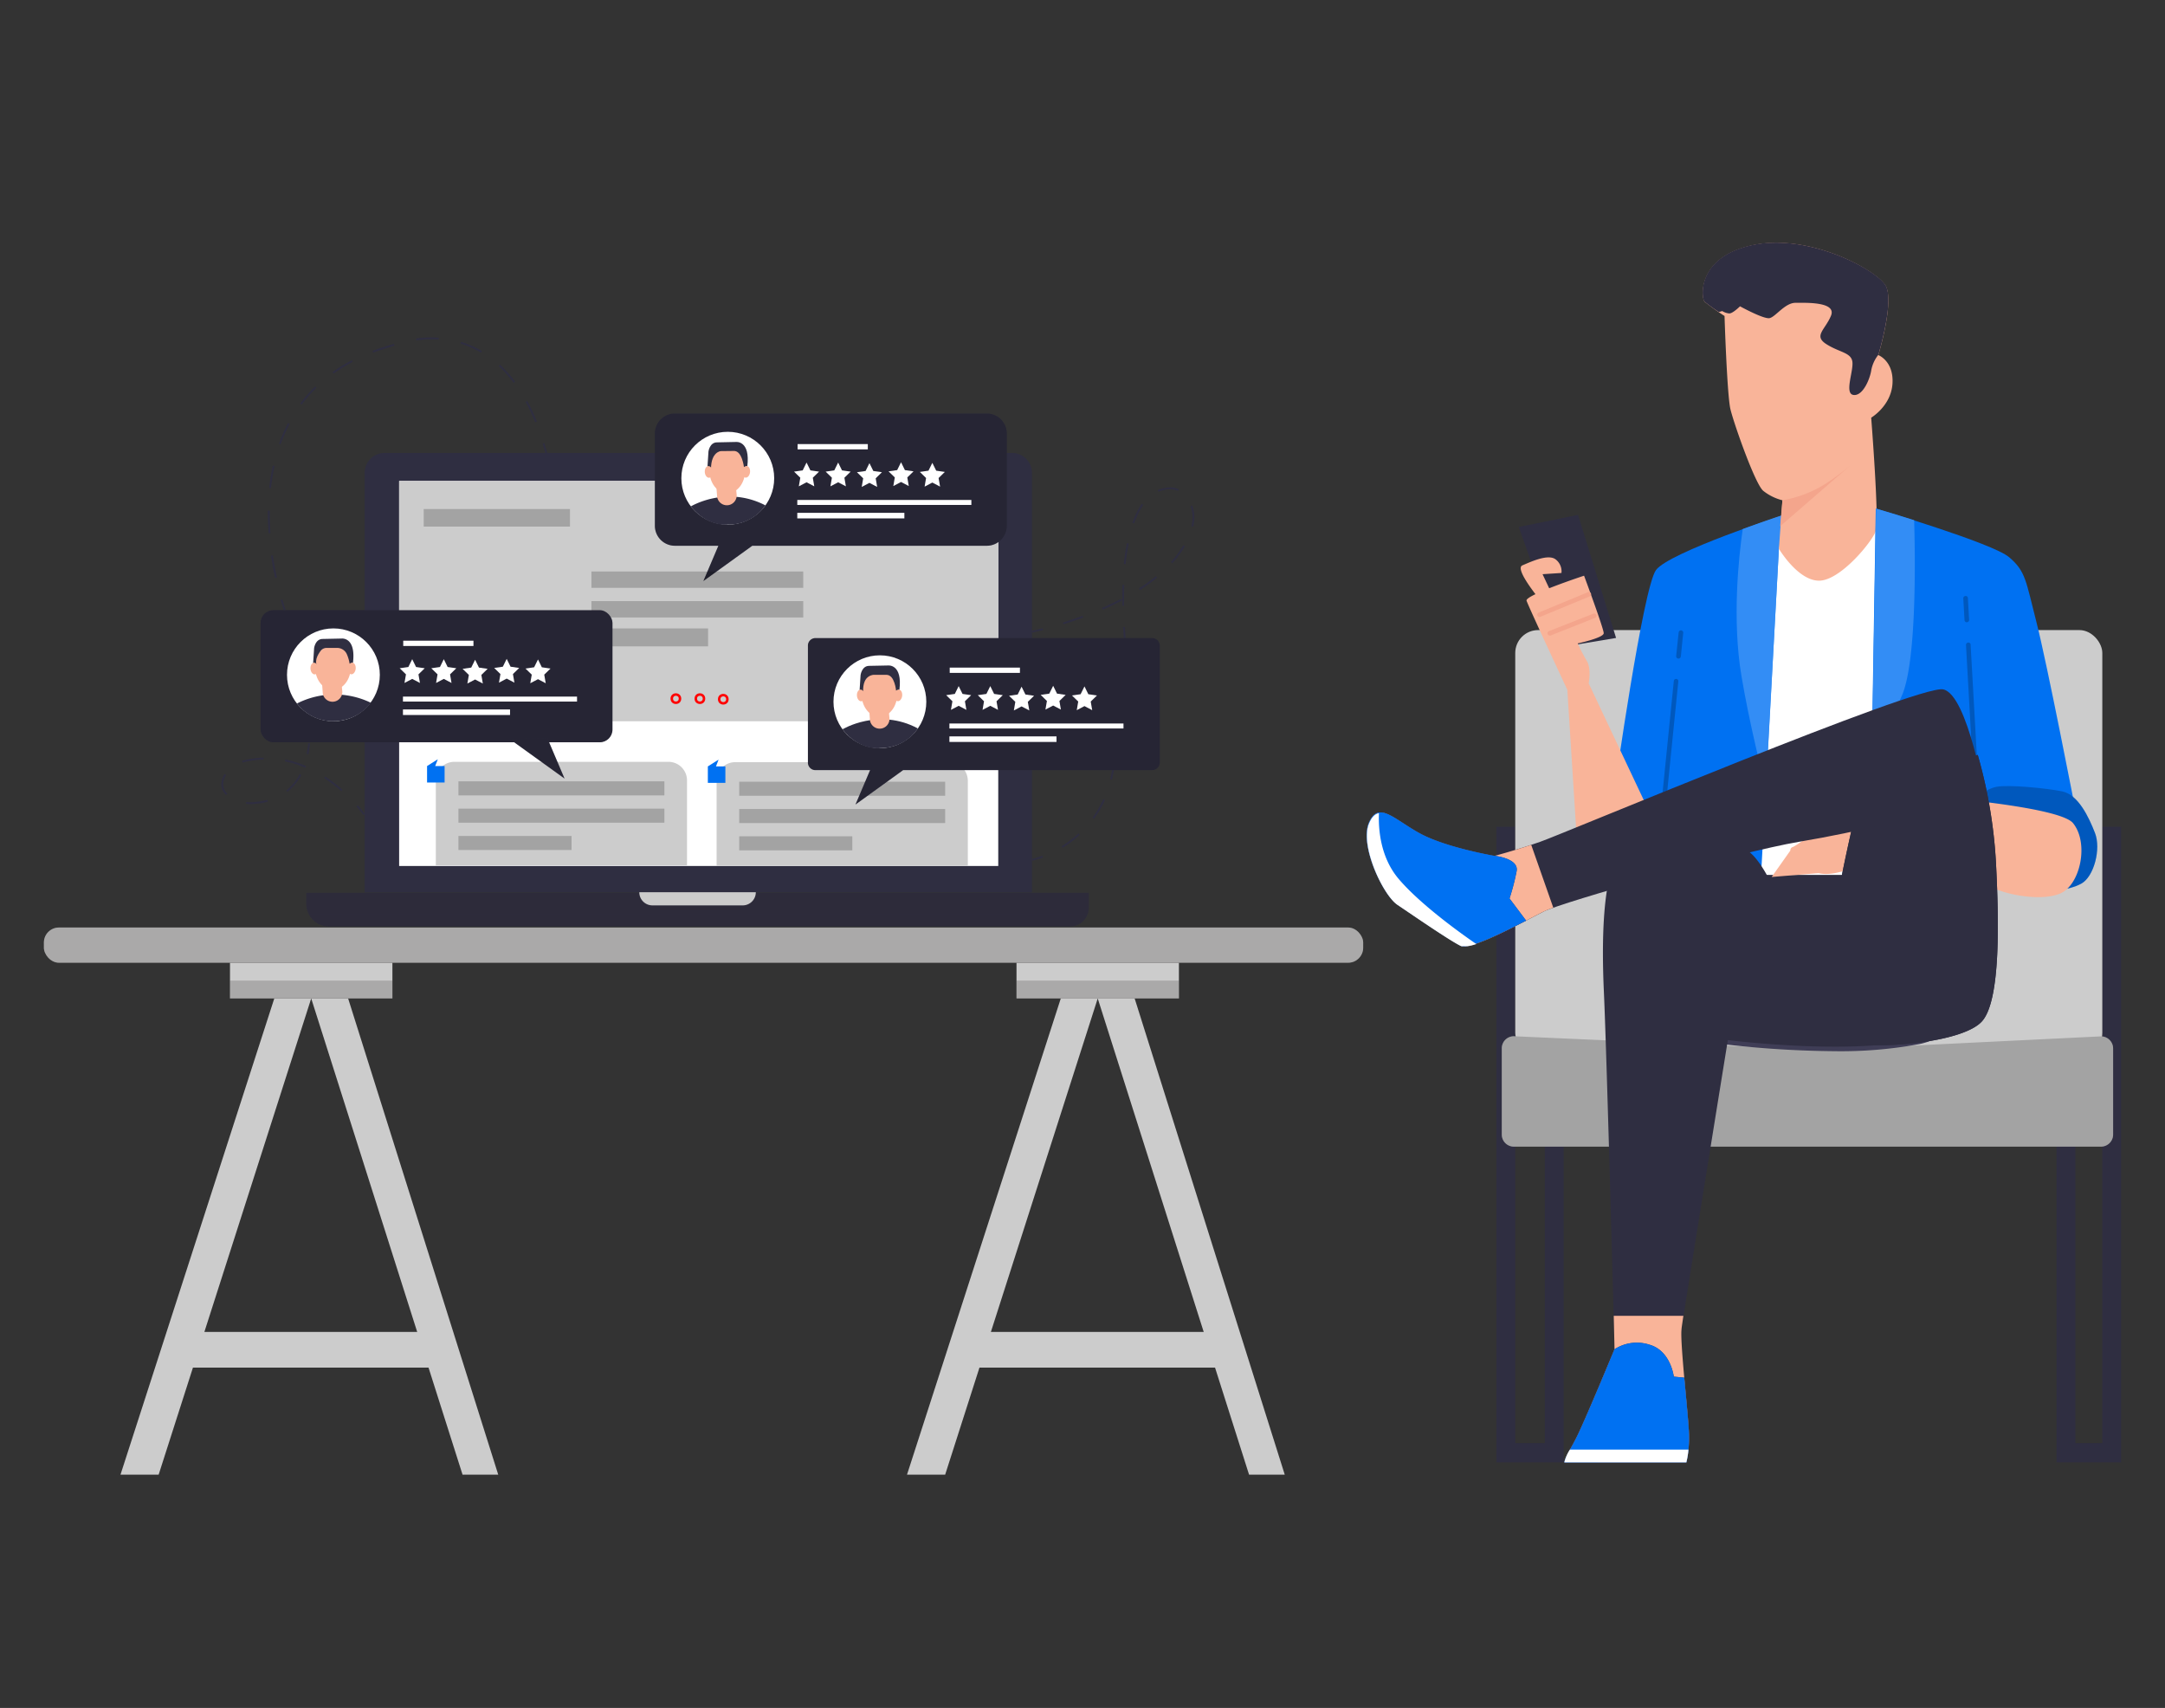  <!DOCTYPE svg PUBLIC "-//W3C//DTD SVG 1.1//EN" "http://www.w3.org/Graphics/SVG/1.1/DTD/svg11.dtd">
<svg id="afc94e65-7c1f-4867-a63c-c1fee2c1d6cd" data-name="Layer 1" xmlns="http://www.w3.org/2000/svg" xmlns:xlink="http://www.w3.org/1999/xlink" width="865.76" height="682.89" viewBox="0 0 865.76 682.89">
<rect x="0" y="0" width="865.76" height="682.89" fill="#333333" stroke="none"/>
<defs>
<clipPath id="f73d28a1-ee4f-4984-ae5d-2ffedea9ba65">
<path id="e383aa6d-f02c-48b4-b062-5333539364d6" data-name="SVGID" d="M122.49,357h312.9a0,0,0,0,1,0,0v5.84a7.57,7.57,0,0,1-7.57,7.57H131.56a9.07,9.07,0,0,1-9.07-9.07V357A0,0,0,0,1,122.49,357Z" fill="#2f2e41" data-secondary="true"/>
</clipPath>
<clipPath id="f623eb5e-f18c-429b-af18-05fa04b96e87">
<path id="b799e3e0-c779-4d06-a570-3d104b574893" data-name="SVGID" d="M122.49,357h312.9a0,0,0,0,1,0,0v5.84a7.57,7.57,0,0,1-7.57,7.57H131.56a9.07,9.07,0,0,1-9.07-9.07V357A0,0,0,0,1,122.49,357Z" fill="#231f20"/>
</clipPath>
<style xmlns="http://www.w3.org/1999/xhtml">*, ::after, ::before { box-sizing: border-box; }
img, svg { vertical-align: middle; }
</style>
<style xmlns="http://www.w3.org/1999/xhtml">*, body, html { -webkit-font-smoothing: antialiased; }
img, svg { max-width: 100%; }
</style>
</defs>
<polygon points="109.69 399.2 48.18 589.62 63.44 589.62 124.45 399.2 184.97 589.62 199.24 589.62 139.21 399.2 109.69 399.2" fill="#ccc"/>
<polygon points="171.19 532.55 75.74 532.55 71.8 546.82 176.61 546.82 171.19 532.55" fill="#ccc"/>
<rect x="406.49" y="384.93" width="64.95" height="14.27" fill="#ccc"/>
<rect x="406.49" y="392.07" width="64.95" height="7.13" fill="#231f20" opacity="0.2"/>
<polygon points="424.2 399.2 362.7 589.62 377.96 589.62 438.97 399.2 499.49 589.62 513.76 589.62 453.73 399.2 424.2 399.2" fill="#ccc"/>
<polygon points="485.71 532.55 390.25 532.55 386.32 546.82 491.12 546.82 485.71 532.55" fill="#ccc"/>
<rect x="91.97" y="384.93" width="64.95" height="14.27" fill="#ccc"/>
<rect x="91.97" y="392.07" width="64.95" height="7.13" fill="#231f20" opacity="0.2"/>
<rect x="17.55" y="370.85" width="527.57" height="14.08" rx="6.01" fill="#ccc"/>
<rect x="17.55" y="370.85" width="527.57" height="14.08" rx="6.01" fill="#231f20" opacity="0.2"/>
<path d="M145.27,325.87s-1-1.39-2.74-3.42l.56-.48a43.45,43.45,0,0,1,2.79,3.48Z" fill="#2f2e41" data-secondary="true"/>
<path d="M100.17,321.49a15.39,15.39,0,0,1-1.8-.1l.08-.73a16.63,16.63,0,0,0,2.45.08,26.57,26.57,0,0,0,6-.94l.2.71a28,28,0,0,1-6.14,1Zm-9.8-3.65a5.92,5.92,0,0,1-1.86-4.24,8,8,0,0,1,1.12-3.85c.05-.1.11-.19.17-.29l.63.37c-.05.1-.11.19-.16.28a7.27,7.27,0,0,0-1,3.49,5.18,5.18,0,0,0,1.64,3.72Zm24.54-1.23-.45-.58a20.64,20.64,0,0,0,5.39-6.5l.65.35A21.36,21.36,0,0,1,114.91,316.61Zm21.57-.27a61.8,61.8,0,0,0-6.82-5.25l.4-.61a60.22,60.22,0,0,1,6.9,5.31ZM122.11,307a40.86,40.86,0,0,0-8.16-2.6l.15-.73a42.38,42.38,0,0,1,8.31,2.65ZM97,304.9l-.21-.71.46-.12a38.32,38.32,0,0,1,8.18-1.16l0,.74a37.54,37.54,0,0,0-8,1.13Z" fill="#2f2e41" data-secondary="true"/>
<path d="M123.35,301.57l-.72-.14a43.71,43.71,0,0,0,.59-4.34l.73.06A42.47,42.47,0,0,1,123.35,301.57Z" fill="#2f2e41" data-secondary="true"/>
<path d="M113.55,244.11s-.57-1.57-1.34-4.24l.71-.21c.77,2.65,1.32,4.18,1.33,4.2Z" fill="#2f2e41" data-secondary="true"/>
<path d="M110,231.09c-.64-3-1.18-6-1.61-8.91l.73-.11c.43,3,1,5.93,1.6,8.87Zm-2.59-17.91c-.2-2.72-.3-5.43-.3-8,0-.34,0-.68,0-1h.74c0,.34,0,.67,0,1,0,2.6.1,5.28.29,8Zm1-18-.74-.08a81.14,81.14,0,0,1,1.43-8.95l.72.15A79.89,79.89,0,0,0,108.36,195.15Zm3.85-17.51-.69-.25a62.66,62.66,0,0,1,3.63-8.31l.65.34A64,64,0,0,0,112.21,177.64ZM214,168.81a80.5,80.5,0,0,0-3.8-8.13l.65-.35a83.29,83.29,0,0,1,3.84,8.21Zm-93.4-7-.59-.44a57.7,57.7,0,0,1,6-6.81l.52.53A56.26,56.26,0,0,0,120.58,161.84Zm84.81-8.74a49.49,49.49,0,0,0-5.93-6.7l.51-.53a51,51,0,0,1,6,6.79Zm-72-3.71-.43-.6a66.66,66.66,0,0,1,7.73-4.73l.34.66A65.09,65.09,0,0,0,133.39,149.39ZM149.22,141l-.26-.69c2.6-1,5.36-1.9,8.21-2.69l.36-.14.26.69-.37.15C154.55,139.16,151.81,140.05,149.22,141Zm43.12,0a38.06,38.06,0,0,0-8.16-3.61l.22-.71a38.31,38.31,0,0,1,8.31,3.69Zm-25.87-4.93-.1-.73a44.1,44.1,0,0,1,9.09-.31l-.05.73A44,44,0,0,0,166.47,136.1Z" fill="#2f2e41" data-secondary="true"/>
<path d="M218.22,181.63c-.38-1.44-.79-2.86-1.21-4.24l.7-.22c.43,1.39.84,2.83,1.22,4.27Z" fill="#2f2e41" data-secondary="true"/>
<path d="M412.84,252.92l-.15-.72s1.63-.33,4.29-1l.18.72C414.48,252.59,412.85,252.92,412.84,252.92Z" fill="#2f2e41" data-secondary="true"/>
<path d="M425.24,249.61l-.22-.7c2.69-.84,5.36-1.75,7.93-2.7l.26.69C430.62,247.86,428,248.77,425.24,249.61ZM441,243.76l-.3-.68c2.63-1.15,5.17-2.36,7.54-3.61l.35.65C446.2,241.38,443.65,242.6,441,243.76Zm7.76-1.51c0-1,0-1.94,0-2.88,0-1.88,0-3.74.09-5.52l.74,0c-.06,1.77-.09,3.62-.09,5.49,0,.94,0,1.89,0,2.87Zm7.11-6.35-.4-.62a73.53,73.53,0,0,0,6.76-4.88l.47.57A73.18,73.18,0,0,1,455.88,235.9Zm-5.73-10.36-.74-.07c.31-2.95.73-5.75,1.24-8.32l.73.15C450.86,219.84,450.45,222.62,450.15,225.54Zm18.69-.37-.55-.49a41,41,0,0,0,4.92-6.68l.63.38A41.21,41.21,0,0,1,468.84,225.17Zm8.31-14.58-.72-.18a14.12,14.12,0,0,0,.45-3.53,13.75,13.75,0,0,0-.76-4.52l.69-.24a14.08,14.08,0,0,1,.81,4.76A15.09,15.09,0,0,1,477.15,210.59Zm-23.6-1.32-.7-.25a34,34,0,0,1,3.71-7.59l.61.42A32.67,32.67,0,0,0,453.55,209.27Zm9.71-12.64-.28-.69a14,14,0,0,1,4.93-1.07,8.35,8.35,0,0,1,3.5.74l-.31.67a7.69,7.69,0,0,0-3.19-.67h0A12.35,12.35,0,0,0,463.26,196.63Z" fill="#2f2e41" data-secondary="true"/>
<path d="M449.39,255.12c-.12-1.51-.21-3-.3-4.42l.74,0q.12,2.15.3,4.41Z" fill="#2f2e41" data-secondary="true"/>
<path d="M412.84,344.14l-.15-.72a33,33,0,0,0,4.17-1.29l.26.69A29.67,29.67,0,0,1,412.84,344.14Z" fill="#2f2e41" data-secondary="true"/>
<path d="M424.87,339l-.38-.63a45.17,45.17,0,0,0,6.79-5.11l.49.54A44.37,44.37,0,0,1,424.87,339Zm12.64-11.66-.59-.43a41.7,41.7,0,0,0,4.24-7.35l.68.31A43.16,43.16,0,0,1,437.51,327.36Z" fill="#2f2e41" data-secondary="true"/>
<path d="M444.66,311.72l-.71-.18c.34-1.4.64-2.85.88-4.31l.73.12C445.32,308.83,445,310.3,444.66,311.72Z" fill="#2f2e41" data-secondary="true"/>
<path d="M153.83,181.09H404.68a8,8,0,0,1,8,8V356.86a0,0,0,0,1,0,0H145.81a0,0,0,0,1,0,0V189.11A8,8,0,0,1,153.83,181.09Z" fill="#2f2e41" data-secondary="true"/>
<rect x="159.61" y="192.3" width="239.58" height="153.95" fill="#fff"/>
<path d="M294,304.74h85.59a7.43,7.43,0,0,1,7.43,7.43v34a0,0,0,0,1,0,0H286.56a0,0,0,0,1,0,0v-34A7.43,7.43,0,0,1,294,304.74Z" fill="#ccc"/>
<rect x="295.6" y="312.55" width="82.36" height="5.62" opacity="0.2"/>
<rect x="295.6" y="323.46" width="82.36" height="5.62" opacity="0.2"/>
<rect x="295.6" y="334.38" width="45.23" height="5.62" opacity="0.2"/>
<rect x="159.61" y="192.3" width="239.58" height="96.08" fill="#ccc"/>
<path d="M402.61,173.34v36.87a8,8,0,0,1-8,8H300.83l-19.56,14.11,6-14.11H269.88a8,8,0,0,1-8-8V173.34a8,8,0,0,1,8-8H394.64A8,8,0,0,1,402.61,173.34Z" fill="#2f2e41" data-secondary="true"/>
<path d="M402.61,173.34v36.87a8,8,0,0,1-8,8H300.83l-19.56,14.11,6-14.11H269.88a8,8,0,0,1-8-8V173.34a8,8,0,0,1,8-8H394.64A8,8,0,0,1,402.61,173.34Z" opacity="0.2"/>
<circle cx="291.03" cy="191.21" r="18.56" fill="#fff"/>
<path d="M276.25,202.48s14.14-8.57,29.82-.42a17.65,17.65,0,0,1-15,7.68S283.12,211,276.25,202.48Z" fill="#2f2e41" data-secondary="true"/>
<rect x="318.95" y="177.56" width="28.08" height="2.11" fill="#fff"/>
<rect x="318.83" y="199.9" width="69.61" height="1.99" fill="#fff"/>
<rect x="318.83" y="205.05" width="42.82" height="2.22" fill="#fff"/>
<polygon points="322.53 184.94 324.08 188.07 327.53 188.57 325.03 191.01 325.62 194.45 322.53 192.83 319.44 194.45 320.03 191.01 317.53 188.57 320.99 188.07 322.53 184.94" fill="#fff"/>
<polygon points="335.17 184.94 336.71 188.07 340.17 188.57 337.67 191.01 338.26 194.45 335.17 192.83 332.07 194.45 332.67 191.01 330.17 188.57 333.62 188.07 335.17 184.94" fill="#fff"/>
<polygon points="347.68 185.18 349.23 188.31 352.68 188.81 350.18 191.25 350.77 194.69 347.68 193.06 344.59 194.69 345.18 191.25 342.68 188.81 346.14 188.31 347.68 185.18" fill="#fff"/>
<polygon points="360.32 184.82 361.86 187.96 365.32 188.46 362.82 190.89 363.41 194.34 360.32 192.71 357.23 194.34 357.82 190.89 355.32 188.46 358.77 187.96 360.32 184.82" fill="#fff"/>
<polygon points="372.83 185.06 374.38 188.19 377.83 188.69 375.33 191.13 375.93 194.57 372.83 192.94 369.74 194.57 370.33 191.13 367.83 188.69 371.29 188.19 372.83 185.06" fill="#fff"/>
<path d="M463.76,258.13V304.9a3,3,0,0,1-3,3H361.17L342.1,321.67l5.84-13.75H326.08a3,3,0,0,1-3-3V258.13a3,3,0,0,1,3-3H460.74A3,3,0,0,1,463.76,258.13Z" fill="#2f2e41" data-secondary="true"/>
<path d="M463.76,258.13V304.9a3,3,0,0,1-3,3H361.17L342.1,321.67l5.84-13.75H326.08a3,3,0,0,1-3-3V258.13a3,3,0,0,1,3-3H460.74A3,3,0,0,1,463.76,258.13Z" opacity="0.2"/>
<circle cx="351.86" cy="280.58" r="18.56" fill="#fff"/>
<path d="M336.89,291.61s14.45-8.78,30.13-.37c0,0-4.37,7.85-15.16,7.9C351.86,299.14,343.75,300.36,336.89,291.61Z" fill="#2f2e41" data-secondary="true"/>
<rect x="379.78" y="266.93" width="28.08" height="2.11" fill="#fff"/>
<rect x="379.66" y="289.28" width="69.61" height="1.99" fill="#fff"/>
<rect x="379.66" y="294.43" width="42.82" height="2.22" fill="#fff"/>
<polygon points="383.36 274.32 384.91 277.45 388.36 277.95 385.86 280.39 386.45 283.83 383.36 282.2 380.27 283.83 380.86 280.39 378.36 277.95 381.82 277.45 383.36 274.32" fill="#fff"/>
<polygon points="396 274.32 397.54 277.45 401 277.95 398.5 280.39 399.09 283.83 396 282.2 392.91 283.83 393.5 280.39 391 277.95 394.45 277.45 396 274.32" fill="#fff"/>
<polygon points="408.51 274.55 410.06 277.68 413.51 278.19 411.01 280.62 411.61 284.06 408.51 282.44 405.43 284.06 406.01 280.62 403.51 278.19 406.97 277.68 408.51 274.55" fill="#fff"/>
<polygon points="421.15 274.2 422.69 277.33 426.15 277.83 423.65 280.27 424.24 283.71 421.15 282.09 418.06 283.71 418.65 280.27 416.15 277.83 419.6 277.33 421.15 274.2" fill="#fff"/>
<polygon points="433.67 274.44 435.21 277.57 438.67 278.07 436.17 280.5 436.76 283.95 433.67 282.32 430.58 283.95 431.17 280.5 428.67 278.07 432.12 277.57 433.67 274.44" fill="#fff"/>
<rect x="169.44" y="203.53" width="58.49" height="7.02" opacity="0.2"/>
<rect x="236.51" y="228.49" width="84.7" height="6.55" opacity="0.2"/>
<rect x="236.51" y="240.34" width="84.7" height="6.55" opacity="0.2"/>
<rect x="236.51" y="251.26" width="46.64" height="7.18" opacity="0.2"/>
<circle cx="270.28" cy="279.34" r="1.64" fill="none" stroke="#ff0303" stroke-miterlimit="10"/>
<circle cx="289.23" cy="279.57" r="1.64" fill="none" stroke="#ff0303" stroke-miterlimit="10"/>
<circle cx="279.88" cy="279.34" r="1.64" fill="none" stroke="#ff0303" stroke-miterlimit="10"/>
<path d="M181.71,304.6H267.3a7.43,7.43,0,0,1,7.43,7.43v34a0,0,0,0,1,0,0H174.28a0,0,0,0,1,0,0V312A7.43,7.43,0,0,1,181.71,304.6Z" fill="#ccc"/>
<rect x="183.32" y="312.4" width="82.36" height="5.62" opacity="0.2"/>
<rect x="183.32" y="323.32" width="82.36" height="5.62" opacity="0.2"/>
<rect x="183.32" y="334.24" width="45.23" height="5.62" opacity="0.2"/>
<polygon points="174.03 306.29 175.07 303.58 170.78 306.29 170.78 307.3 170.78 312.87 177.79 312.87 177.79 306.29 174.03 306.29" fill="#0071f2" data-primary="true"/>
<polygon points="286.31 306.44 287.35 303.72 283.06 306.44 283.06 307.44 283.06 313.02 290.07 313.02 290.07 306.44 286.31 306.44" fill="#0071f2" data-primary="true"/>
<path id="eb57ea99-c118-4c22-909b-f93f5af862ce" data-name="SVGID" d="M122.49,357h312.9a0,0,0,0,1,0,0v5.84a7.57,7.57,0,0,1-7.57,7.57H131.56a9.07,9.07,0,0,1-9.07-9.07V357A0,0,0,0,1,122.49,357Z" fill="#2f2e41" data-secondary="true"/>
<g clip-path="url(#f73d28a1-ee4f-4984-ae5d-2ffedea9ba65)">
<path d="M122.49,365.44H435.34a0,0,0,0,1,0,0v0a5,5,0,0,1-5,5H127.48a5,5,0,0,1-5-5v0a0,0,0,0,1,0,0Z" fill="#2f2e41" opacity="0.2" data-secondary="true"/>
</g>
<g opacity="0.2">
<path id="a8480395-7924-44aa-80ae-d1b34e187d02" data-name="SVGID" d="M122.49,357h312.9a0,0,0,0,1,0,0v5.84a7.57,7.57,0,0,1-7.57,7.57H131.56a9.07,9.07,0,0,1-9.07-9.07V357A0,0,0,0,1,122.49,357Z" fill="#231f20"/>
<g clip-path="url(#f623eb5e-f18c-429b-af18-05fa04b96e87)">
<path d="M122.49,365.44H435.34a0,0,0,0,1,0,0v0a5,5,0,0,1-5,5H127.48a5,5,0,0,1-5-5v0a0,0,0,0,1,0,0Z" fill="#231f20" opacity="0.2"/>
</g>
</g>
<path d="M255.66,356.74h46.58a0,0,0,0,1,0,0v0A5.24,5.24,0,0,1,297,362H260.89a5.24,5.24,0,0,1-5.24-5.24v0A0,0,0,0,1,255.66,356.74Z" fill="#ccc"/>
<rect x="104.22" y="243.98" width="140.7" height="52.81" rx="5.08" fill="#2f2e41" data-secondary="true"/>
<rect x="104.22" y="243.98" width="140.7" height="52.81" rx="5.08" opacity="0.2"/>
<circle cx="133.33" cy="269.82" r="18.56" fill="#fff"/>
<ellipse cx="133.14" cy="266.74" rx="7.14" ry="9.09" fill="#f9b499"/>
<path d="M125.22,265.14l.39-6s.47-3.67,3.43-3.67l7.57-.16s5.85-.7,4.52,9.83l-1.32.23a15.52,15.52,0,0,0-1.17-3.93,4.22,4.22,0,0,0-3.83-2.38h-4.22a2.9,2.9,0,0,0-2.29,1.09c-1,1.32-2.45,3.63-1.67,5.77Z" fill="#2f2e41" data-secondary="true"/>
<ellipse cx="125.69" cy="267.32" rx="1.56" ry="2.34" transform="translate(-21.19 11.03) rotate(-4.64)" fill="#f9b499"/>
<ellipse cx="140.66" cy="267.25" rx="2.34" ry="1.56" transform="translate(-140.72 376.92) rotate(-83.53)" fill="#f9b499"/>
<path d="M118.75,281.28a33.32,33.32,0,0,1,29.51-.32s-4.53,7.27-14.93,7.42A18,18,0,0,1,118.75,281.28Z" fill="#2f2e41" data-secondary="true"/>
<rect x="161.25" y="256.17" width="28.08" height="2.11" fill="#fff"/>
<rect x="161.14" y="278.52" width="69.61" height="1.99" fill="#fff"/>
<rect x="161.14" y="283.66" width="42.82" height="2.22" fill="#fff"/>
<polygon points="164.84 263.56 166.38 266.69 169.84 267.19 167.34 269.63 167.93 273.07 164.84 271.44 161.75 273.07 162.34 269.63 159.84 267.19 163.29 266.69 164.84 263.56" fill="#fff"/>
<polygon points="177.47 263.56 179.01 266.69 182.47 267.19 179.97 269.63 180.56 273.07 177.47 271.44 174.38 273.07 174.97 269.63 172.47 267.19 175.93 266.69 177.47 263.56" fill="#fff"/>
<polygon points="189.99 263.79 191.53 266.92 194.99 267.42 192.49 269.86 193.08 273.3 189.99 271.68 186.9 273.3 187.49 269.86 184.99 267.42 188.44 266.92 189.99 263.79" fill="#fff"/>
<polygon points="202.62 263.44 204.17 266.57 207.62 267.07 205.12 269.51 205.71 272.95 202.62 271.32 199.53 272.95 200.12 269.51 197.62 267.07 201.08 266.57 202.62 263.44" fill="#fff"/>
<polygon points="215.14 263.67 216.68 266.8 220.14 267.31 217.64 269.74 218.23 273.18 215.14 271.56 212.05 273.18 212.64 269.74 210.14 267.31 213.59 266.8 215.14 263.67" fill="#fff"/>
<polygon points="225.75 311.29 218.89 295.17 203.86 295.52 225.75 311.29" fill="#2f2e41" data-secondary="true"/>
<polygon points="225.75 311.29 218.89 295.17 203.86 295.52 225.75 311.29" opacity="0.2"/>
<path d="M128.81,273.56l.23,3.09a3.93,3.93,0,0,0,4,3.93h0a3.93,3.93,0,0,0,3.85-4l-.29-3.15Z" fill="#f9b499"/>
<ellipse cx="351.66" cy="277.5" rx="7.14" ry="9.09" fill="#f9b499"/>
<path d="M347.62,284.33l.23,3.09a3.92,3.92,0,0,0,4,3.92h0a3.92,3.92,0,0,0,3.85-4l-.29-3.15Z" fill="#f9b499"/>
<path d="M343.75,275.9l.39-6s.47-3.67,3.43-3.67l7.57-.15s5.84-.71,4.52,9.82l-1.33.24s-.53-6.29-3.85-6.33l-5,0s-4.62-.11-4.31,6.83Z" fill="#2f2e41" data-secondary="true"/>
<ellipse cx="344.22" cy="278.09" rx="1.56" ry="2.34" transform="translate(-21.35 28.73) rotate(-4.64)" fill="#f9b499"/>
<ellipse cx="359.19" cy="278.01" rx="2.34" ry="1.56" transform="translate(42.5 603.61) rotate(-83.53)" fill="#f9b499"/>
<ellipse cx="290.83" cy="188.13" rx="7.14" ry="9.09" fill="#f9b499"/>
<path d="M286.5,195l.24,3.09a3.93,3.93,0,0,0,4,3.93h0a3.94,3.94,0,0,0,3.86-4l-.3-3.15Z" fill="#f9b499"/>
<path d="M282.92,186.53l.39-6s.46-3.66,3.43-3.66l7.56-.16s5.85-.7,4.53,9.83l-1.33.23s-.77-6.78-4.2-6.46l-5.09.06s-3.8.3-3.89,6.95Z" fill="#2f2e41" data-secondary="true"/>
<ellipse cx="283.38" cy="188.71" rx="1.56" ry="2.34" transform="translate(-14.32 23.52) rotate(-4.64)" fill="#f9b499"/>
<ellipse cx="298.36" cy="188.63" rx="2.34" ry="1.56" transform="translate(77.33 463.85) rotate(-83.53)" fill="#f9b499"/>
<polygon points="617.78 330.55 617.78 577 605.92 577 605.92 330.55 598.4 330.55 598.4 584.69 600.07 584.69 605.92 584.69 617.78 584.69 625.3 584.69 625.3 577 625.3 330.55 617.78 330.55" fill="#2f2e41" data-secondary="true"/>
<polygon points="840.69 330.55 840.69 577 829.91 577 829.91 330.55 822.37 330.55 822.37 584.69 822.42 584.69 829.91 584.69 840.69 584.69 847.65 584.69 848.22 584.69 848.22 330.55 840.69 330.55" fill="#2f2e41" data-secondary="true"/>
<rect x="605.93" y="251.93" width="234.76" height="170.15" rx="9.15" fill="#ccc"/>
<path d="M840.14,458.46H605.38a4.83,4.83,0,0,1-4.83-4.83V419.15a4.83,4.83,0,0,1,4.83-4.83l110.41,4.9q12.62.55,25.19,0l99.18-4.85a4.85,4.85,0,0,1,4.85,4.84v34.47A4.85,4.85,0,0,1,840.14,458.46Z" fill="#ccc"/>
<path d="M840.14,458.46H605.38a4.83,4.83,0,0,1-4.83-4.83V419.15a4.83,4.83,0,0,1,4.83-4.83l110.41,4.9q12.62.55,25.19,0l99.18-4.85a4.85,4.85,0,0,1,4.85,4.84v34.47A4.85,4.85,0,0,1,840.14,458.46Z" opacity="0.2"/>
<path d="M677.85,345l3,70.5s52.25,7.9,85.69,1.23,18.23-58.34,17.61-63.81a17.22,17.22,0,0,0-2.42-7.92Z" fill="#2f2e41" data-secondary="true"/>
<path d="M733.74,420.3a408.45,408.45,0,0,1-53-3.88.91.91,0,0,1-.77-.88l-3-70.48a.87.87,0,0,1,.25-.68.92.92,0,0,1,.66-.29H781.76a.94.94,0,0,1,.73.37,17.88,17.88,0,0,1,2.61,8.35,24.87,24.87,0,0,0,.64,3.32c2,9.73,7.49,35.64-2.5,50.77a24.74,24.74,0,0,1-16.5,10.72A173.82,173.82,0,0,1,733.74,420.3Zm-52-5.58c6.49.91,53.89,7.29,84.63,1.11a23,23,0,0,0,15.33-9.93C791.28,391.31,786,366,784,356.49c-.34-1.64-.58-2.83-.65-3.48a18.52,18.52,0,0,0-2-7.09H678.8Z" fill="#3f3d56"/>
<polygon points="696.72 349.82 756.72 349.82 754.35 206.65 750.1 203.35 712.78 207.6 711.83 210.44 696.72 349.82" fill="#fff"/>
<path d="M713.73,205.7l-2.37,13.71-7.1,129.93H659.85l-14.16-34S657,235,662.22,227.91,713.73,205.7,713.73,205.7Z" fill="#0071f2" data-primary="true"/>
<path d="M711.36,219.41l2.37-13.71s-7.62,2.5-17,5.93c-1.51,10.46-3.94,33.05-.46,53.61,2.9,17.12,7.3,34.64,10.14,45.58Z" fill="#0071f2" data-primary="true"/>
<path d="M712.89,220l2.58-15s-8.31,2.74-18.57,6.51c-1.65,11.48-4.29,36.28-.5,58.85,3.17,18.79,8,38,11.06,50Z" fill="#fff" opacity="0.2"/>
<path d="M671.19,263.31h-.09a.91.91,0,0,1-.82-1h0l1-9.45a.93.93,0,0,1,1-.82.92.92,0,0,1,.82,1h0l-.95,9.44A.93.93,0,0,1,671.19,263.31Z" opacity="0.22"/>
<path d="M665.05,324.26H665a.91.91,0,0,1-.8-1l5.14-51a.92.92,0,0,1,1-.8.88.88,0,0,1,.8,1h0L666,323.44A.9.9,0,0,1,665.05,324.26Z" opacity="0.22"/>
<path d="M689.62,126.34s1,31.65,2.37,37.32,9.78,29.72,13.08,32.56a20.13,20.13,0,0,0,7.71,3.81l-1.42,19.38s7.56,12.76,16.06,12.76,21.26-15.6,22.68-19.85S748.27,167,748.27,167s8-4.72,8.52-13.69-5.67-11.34-5.67-11.34,6.62-21.73,2.82-27.88S723.72,93.27,701.07,98s-20.78,21.26-19.38,22.68C684.24,122.69,686.89,124.59,689.62,126.34Z" fill="#f9b499"/>
<path d="M701,97.92c-22.68,4.72-20.78,21.26-19.38,22.68a57,57,0,0,0,5.75,4.15l1.35-.38a6,6,0,0,0,2.84.95c1.4,0,4.25-2.85,4.25-2.85s9.44,5.2,11.81,4.73,6.15-6.13,10.39-6.13,16.54-.47,14.17,5.2-7.07,8-1.82,11.34,9.91,3.3,10.39,7.07-3.32,12.76.47,13.24,6.62-6.62,7.08-9.92a14.1,14.1,0,0,1,2.84-6.15s6.62-21.73,2.83-27.87S723.64,93.27,701,97.92Z" fill="#2f2e41" data-secondary="true"/>
<path d="M712.78,200a46.59,46.59,0,0,0,18-7.07,103.33,103.33,0,0,0,9.44-7.09l-28.35,24.57Z" fill="#f4a58c"/>
<path d="M750.1,203.35l-2.35,144.57,43.46.95,6.14-23.15,32.6-1.83s-11.34-58.57-15.59-75.11-4.26-20.33-10.94-26S750.1,203.35,750.1,203.35Z" fill="#0071f2" data-primary="true"/>
<path d="M748.6,300.94a165.66,165.66,0,0,0,12-22.95c6.07-14.15,5.21-57.76,4.85-70-8.62-2.72-15.24-4.65-15.24-4.65Z" fill="#0071f2" data-primary="true"/>
<path d="M748.6,300.94a165.66,165.66,0,0,0,12-22.95c6.07-14.15,5.21-57.76,4.85-70-8.62-2.72-15.24-4.65-15.24-4.65Z" fill="#fff" opacity="0.2"/>
<path d="M786.51,248.8a.9.9,0,0,1-.92-.86l-.49-8.64a.9.9,0,0,1,.84-1h0a.86.86,0,0,1,1,.74v.12l.48,8.62a.9.9,0,0,1-.82,1h-.07Z" opacity="0.22"/>
<path d="M790.73,323.78a.9.9,0,0,1-.91-.85l-3.64-65.05a.91.91,0,0,1,.85-.95.86.86,0,0,1,1,.74.49.49,0,0,1,0,.12l3.65,65a.91.91,0,0,1-.86.94Z" opacity="0.22"/>
<path d="M787.2,321.09s6.36-5.57,11.14-6.5,19.89.52,26.32,1.83,10.65,10.32,13.11,16.64-.36,17.41-5.47,20.24-14.8,3.46-14.8,3.46Z" fill="#0071f2" data-primary="true"/>
<path d="M787.2,321.09s6.36-5.57,11.14-6.5,19.89.52,26.32,1.83,10.65,10.32,13.11,16.64-.36,17.41-5.47,20.24-14.8,3.46-14.8,3.46Z" opacity="0.22"/>
<path d="M829,329.13c-5.47-6.77-57.73-10.76-57.73-10.76-10.25-.89-20.06-1.71-21.33-1.71-3,0-29.48,20.47-33,22a1.35,1.35,0,0,0-1,1.42l-7.47,10.56,18.78-1.53c5.72,1.44,14-2.15,16.18-3.47,2.5-1.49,10.94-10,10.94-10L792.87,352a25.19,25.19,0,0,0,2.53,2.08c5,3.37,20.44,6.58,28.46,3.17S835.47,337.15,829,329.13Z" fill="#f9b499"/>
<path d="M739.23,410s-3-4.25-7.29-15.81,11.54-75.35,11.54-75.35l47.4-17A194.78,194.78,0,0,1,798.17,345c1.22,23.71,1.83,54.7-5.47,63.21s-39.5,10.94-48.62,9.12" fill="#2f2e41" data-secondary="true"/>
<path d="M739.23,410s-3-4.25-7.29-15.81,11.54-75.35,11.54-75.35l47.4-17A194.78,194.78,0,0,1,798.17,345c1.22,23.71,1.83,54.7-5.47,63.21s-39.5,10.94-48.62,9.12" fill="#2f2e41" data-secondary="true"/>
<polygon points="607.35 210.71 624.38 258.72 646.25 255.07 631.05 205.85 607.35 210.71" fill="#2f2e41" data-secondary="true"/>
<path d="M617.34,241.71s-12.11-14.13-8.57-15.65,10.08-4.54,13.13-2.53a6,6,0,0,1,2.51,5.56l-7.56.49,5,10.61Z" fill="#f9b499"/>
<path d="M633.45,230.18s-23.7,7.81-23,10,16.31,35.63,16.31,35.63l4.09,64.55,29.31-14.47L635.3,273.23s1.13-5.94-.73-8.92a72.33,72.33,0,0,1-3.65-7.05s10.39-2.23,10.39-4.09S633.45,230.18,633.45,230.18Z" fill="#f9b499"/>
<path d="M615.64,246.68a.89.89,0,0,1-.85-.56.92.92,0,0,1,.5-1.19h0L635,236.77a.92.92,0,0,1,1.2.49.94.94,0,0,1-.49,1.2L616,246.61A.71.71,0,0,1,615.64,246.68Z" fill="#f4a58c"/>
<path d="M619.73,254.1a.91.91,0,0,1-.35-1.75l17.81-7a.91.91,0,1,1,.68,1.69h0l-17.82,7.06A.86.86,0,0,1,619.73,254.1Z" fill="#f4a58c"/>
<path d="M794,320.05s-7.07-42.52-17-44.42-151.66,57.65-161.1,60.95-18.44,5.64-18.44,5.64-19.36-3.3-29.75-9S551.2,320,547.4,329s5.67,28.82,11.34,32.61,21.28,14.59,25.53,16.54,25.52-9.94,33.07-13.71,77.48-23.7,102.09-27.87,47.24-9.45,57.63-17" fill="#2f2e41" data-secondary="true"/>
<path d="M621.15,362.94l-8.83-25.14c-8,2.65-14.84,4.45-14.84,4.45s-19.36-3.3-29.75-9S551.2,320.05,547.4,329s5.67,28.82,11.34,32.61,21.28,14.59,25.53,16.54,25.52-9.94,33.07-13.71A40.12,40.12,0,0,1,621.15,362.94Z" fill="#f9b499"/>
<path d="M547.4,329c-3.77,9,5.67,28.82,11.34,32.61s21.28,14.59,25.53,16.54c3.26,1.44,16.57-5.2,26-10.07l-6.63-8.84a91.52,91.52,0,0,0,2.84-10.94c.95-5.19-9-6.14-9-6.14s-19.36-3.3-29.75-9S551.2,320.05,547.4,329Z" fill="#3f3d56"/>
<path d="M547.4,329c-3.77,9,5.67,28.82,11.34,32.61s21.28,14.59,25.53,16.54c3.26,1.44,16.57-5.2,26-10.07l-6.63-8.84a91.52,91.52,0,0,0,2.84-10.94c.95-5.19-9-6.14-9-6.14s-19.36-3.3-29.75-9S551.2,320.05,547.4,329Z" fill="#0071f2" data-primary="true"/>
<path d="M585.16,378.33h.35a4.22,4.22,0,0,0,.87,0h.42a6,6,0,0,0,1.26-.25h.24l1.82-.53.25-.09c-3.46-2.36-21.69-15-31.08-26.07-7.55-8.92-8.11-20.55-7.86-26.26-1.55.26-2.84,1.44-3.95,4.05-3.78,9,5.67,28.82,11.34,32.62s21.27,14.58,25.52,16.53A2.82,2.82,0,0,0,585.16,378.33Z" fill="#fff"/>
<path d="M674.35,584.69a44.23,44.23,0,0,0,1.07-10.57c0-6.08-3.64-37.07-3-42.54s23.7-147.67,23.7-147.67L721,387.56s-9.12-33.44-19.45-45-38.29-11.54-49.23-6.69-12.16,34-10.94,60.78,4.25,142.81,4.25,142.81-11.54,27.94-15.18,35.24c-2.72,5.47-5.11,8.18-4.62,10Z" fill="#2f2e41" data-secondary="true"/>
<path d="M625.6,584.69h48.75a44.23,44.23,0,0,0,1.07-10.57c0-6.08-3.64-37.07-3-42.54,0-.53.31-2.44.75-5.47H645.32c.2,8.32.31,13.37.31,13.37s-11.54,27.94-15.18,35.24C628,579.55,625.72,582.87,625.6,584.69Z" fill="#f9b499"/>
<path d="M674.35,584.69a44.23,44.23,0,0,0,1.07-10.57c0-3.23-1-13.53-1.91-23.29l-4.18-.41s-1.2-10.34-9.71-12.77a16.39,16.39,0,0,0-14,1.83s-11.54,27.94-15.18,35.24c-2.41,4.83-4.73,8.16-4.85,10Z" fill="#3f3d56"/>
<path d="M674.35,584.69a44.23,44.23,0,0,0,1.07-10.57c0-3.23-1-13.53-1.91-23.29l-4.18-.41s-1.2-10.34-9.71-12.77a16.39,16.39,0,0,0-14,1.83s-11.54,27.94-15.18,35.24c-2.41,4.83-4.73,8.16-4.85,10Z" fill="#0071f2" data-primary="true"/>
<path d="M674.35,584.69a29.34,29.34,0,0,0,.84-5.1H627.78a16.12,16.12,0,0,0-2.22,5.1Z" fill="#fff"/>
</svg>